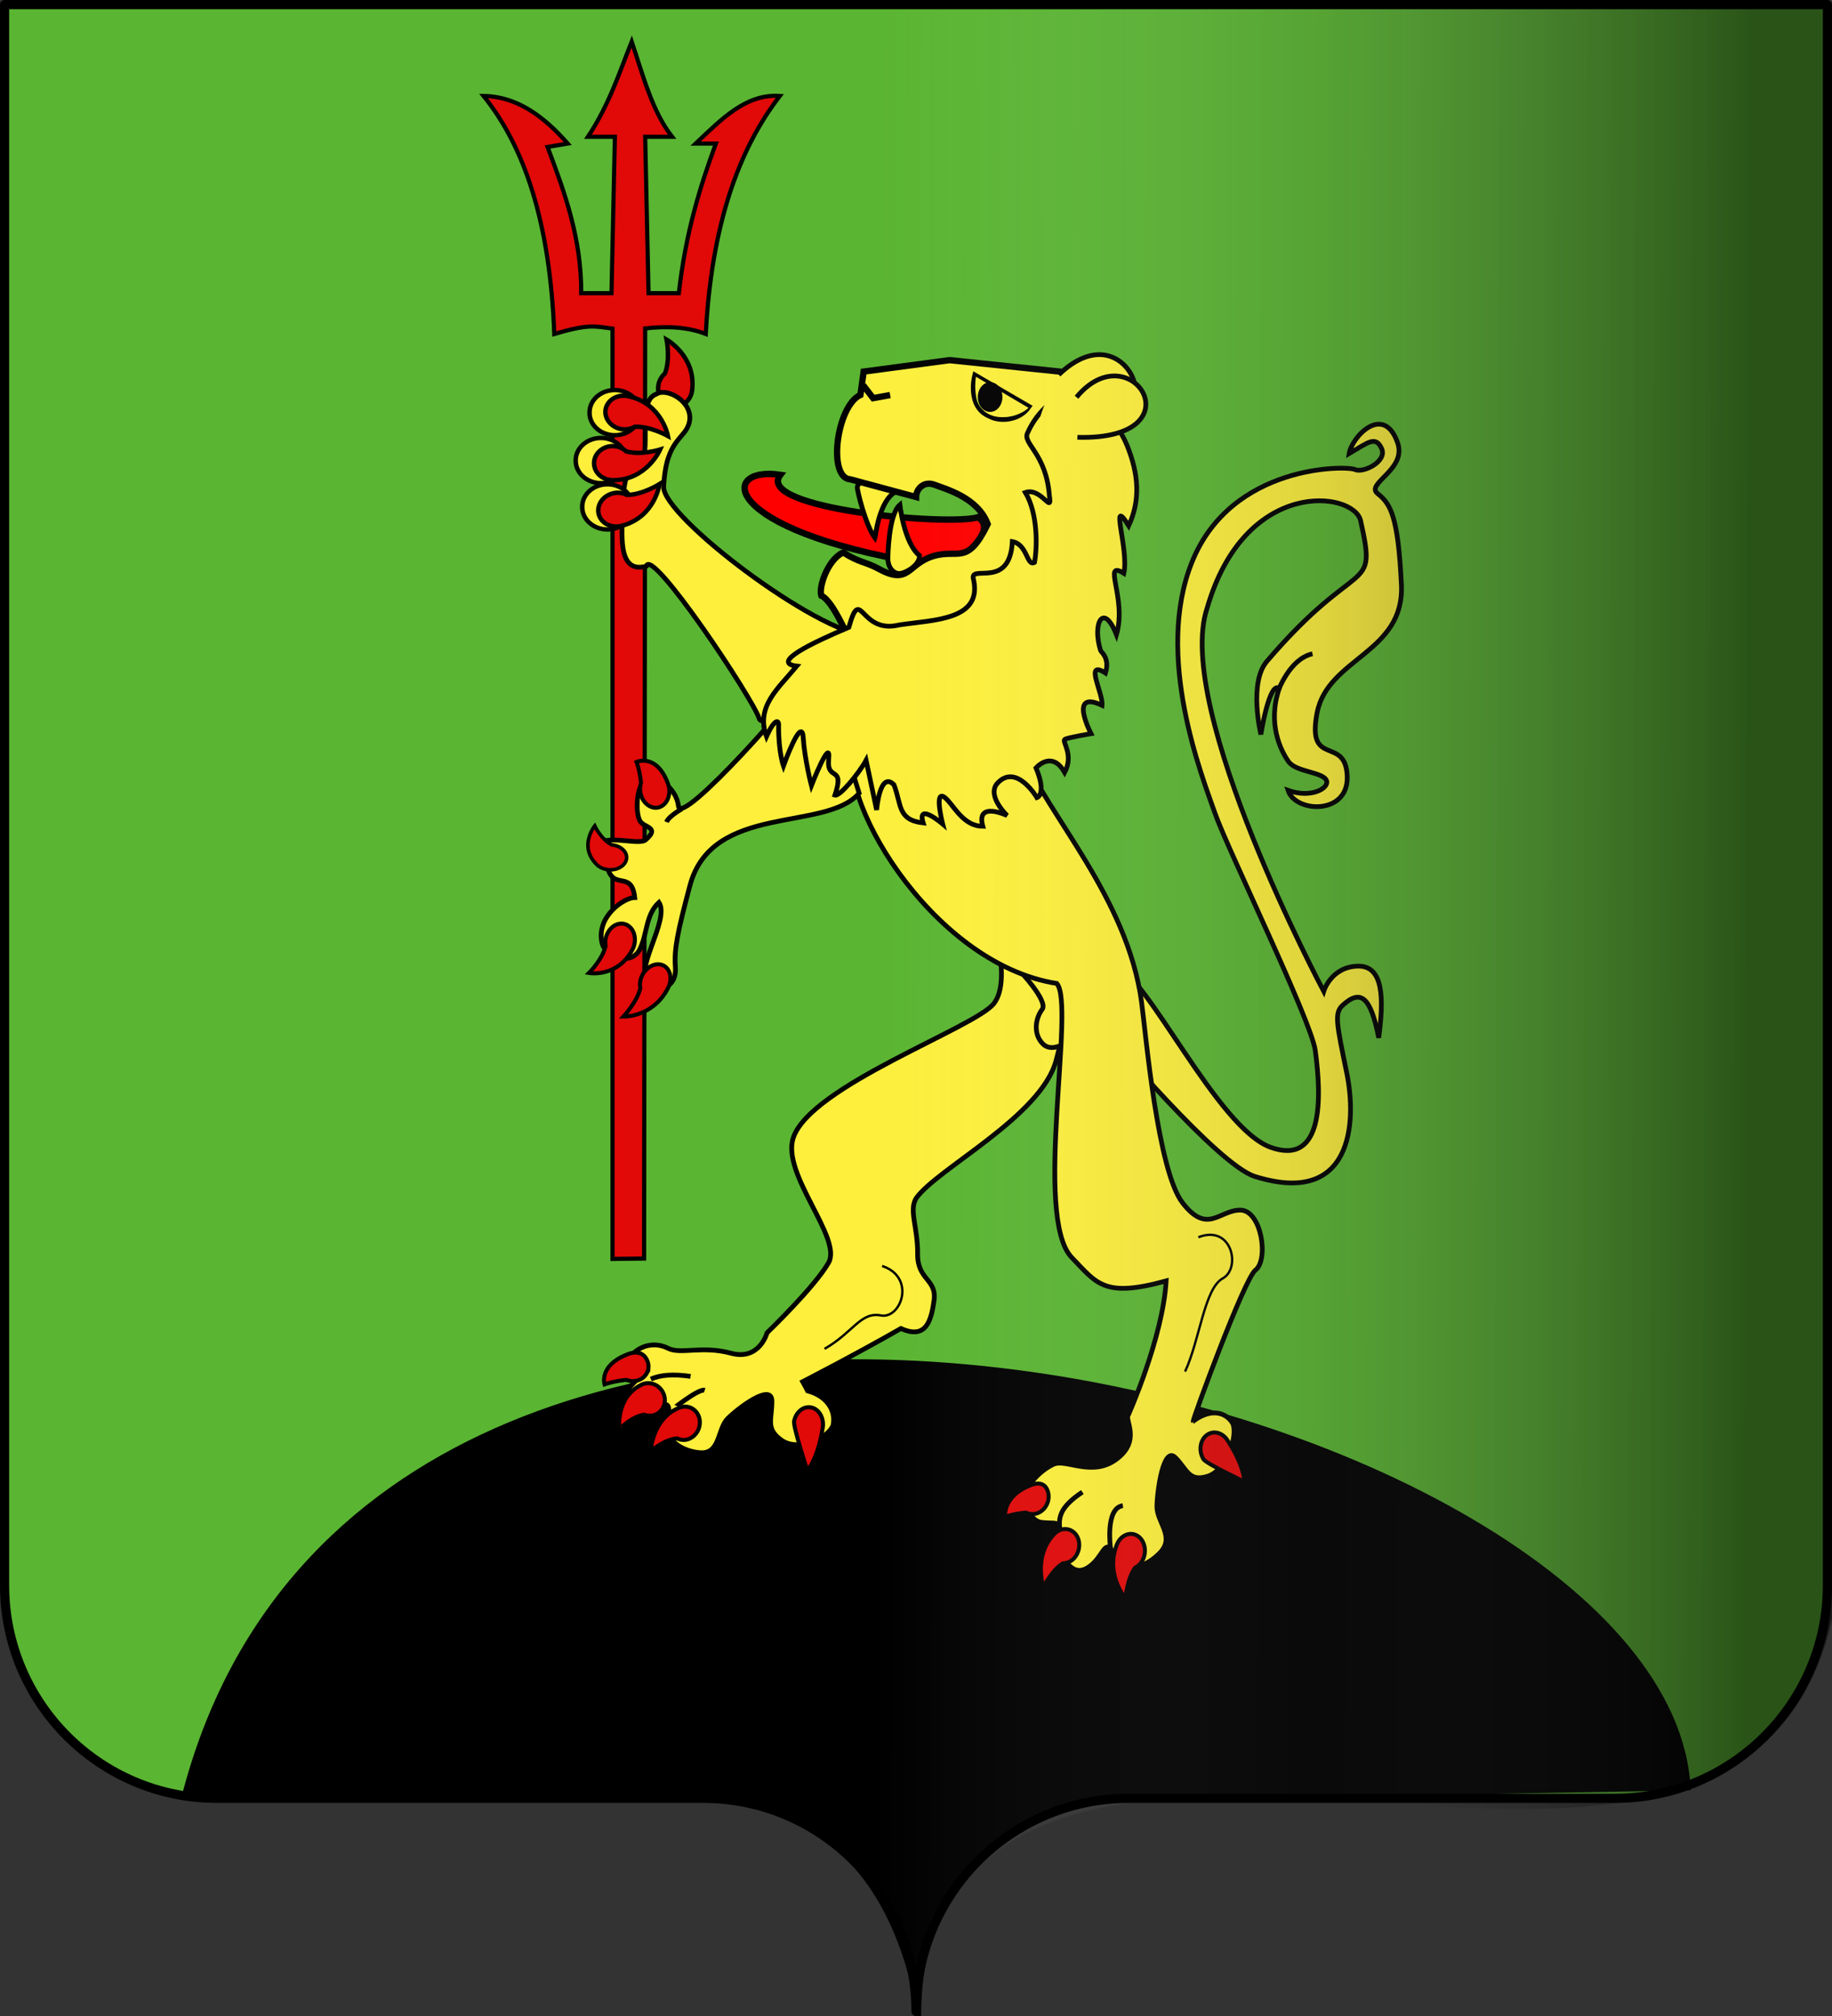<?xml version="1.0" encoding="UTF-8" standalone="no"?>
<svg
   xmlns:dc="http://purl.org/dc/elements/1.1/"
   xmlns:cc="http://web.resource.org/cc/"
   xmlns:rdf="http://www.w3.org/1999/02/22-rdf-syntax-ns#"
   xmlns:svg="http://www.w3.org/2000/svg"
   xmlns="http://www.w3.org/2000/svg"
   xmlns:xlink="http://www.w3.org/1999/xlink"
   xmlns:sodipodi="http://sodipodi.sourceforge.net/DTD/sodipodi-0.dtd"
   xmlns:inkscape="http://www.inkscape.org/namespaces/inkscape"
   height="660"
   width="600"
   version="1.0"
   id="svg2"
   sodipodi:version="0.32"
   inkscape:version="0.45.1"
   sodipodi:docname="CoA_fr_Île-d'Aix.svg"
   sodipodi:docbase="H:\001_Inkscape"
   inkscape:output_extension="org.inkscape.output.svg.inkscape">
  <rect width="100%" height="100%" fill="#333333" stroke="none"/>
  <sodipodi:namedview
     inkscape:window-height="746"
     inkscape:window-width="1024"
     inkscape:pageshadow="2"
     inkscape:pageopacity="0.0"
     guidetolerance="10.0"
     gridtolerance="10.0"
     objecttolerance="10.0"
     borderopacity="1.0"
     bordercolor="#666666"
     pagecolor="#ffffff"
     id="base"
     showgrid="false"
     height="660px"
     inkscape:zoom="0.41666667"
     inkscape:cx="206.83156"
     inkscape:cy="314.69728"
     inkscape:window-x="33"
     inkscape:window-y="-15"
     inkscape:current-layer="layer3" />
  <desc
     id="desc4">Flag of Canton of Valais (Wallis)</desc>
  <defs
     id="defs6">
    <linearGradient
       id="linearGradient2893">
      <stop
         style="stop-color:white;stop-opacity:0.314;"
         offset="0"
         id="stop2895" />
      <stop
         id="stop2897"
         offset="0.19"
         style="stop-color:white;stop-opacity:0.251;" />
      <stop
         style="stop-color:#6b6b6b;stop-opacity:0.125;"
         offset="0.6"
         id="stop2901" />
      <stop
         style="stop-color:black;stop-opacity:0.125;"
         offset="1"
         id="stop2899" />
    </linearGradient>
    <radialGradient
       inkscape:collect="always"
       xlink:href="#linearGradient2893"
       id="radialGradient2883"
       cx="203.198"
       cy="218.01"
       fx="203.198"
       fy="218.01"
       r="300"
       gradientTransform="matrix(1.36,0,0,1.355,-79.528,-87.645)"
       gradientUnits="userSpaceOnUse" />
    <linearGradient
       id="linearGradient2955">
      <stop
         style="stop-color:white;stop-opacity:0;"
         offset="0"
         id="stop2965" />
      <stop
         style="stop-color:black;stop-opacity:0.646;"
         offset="1"
         id="stop2959" />
    </linearGradient>
    <radialGradient
       inkscape:collect="always"
       xlink:href="#linearGradient2955"
       id="radialGradient2961"
       cx="225.524"
       cy="218.901"
       fx="225.524"
       fy="218.901"
       r="300"
       gradientTransform="matrix(-4.167939e-4,2.183,-1.884,-3.599562e-4,615.597,-289.121)"
       gradientUnits="userSpaceOnUse" />
    <polygon
       id="star"
       transform="scale(53,53)"
       points="0,-1 0.588,0.809 -0.951,-0.309 0.951,-0.309 -0.588,0.809 0,-1 " />
    <clipPath
       id="clip">
      <path
         d="M 0,-200 L 0,600 L 300,600 L 300,-200 L 0,-200 z "
         id="path10" />
    </clipPath>
    <radialGradient
       inkscape:collect="always"
       xlink:href="#linearGradient2955"
       id="radialGradient1911"
       gradientUnits="userSpaceOnUse"
       gradientTransform="matrix(-4.167939e-4,2.183,-1.884,-3.599562e-4,1395.597,-309.121)"
       cx="225.524"
       cy="218.901"
       fx="225.524"
       fy="218.901"
       r="300" />
    <radialGradient
       inkscape:collect="always"
       xlink:href="#linearGradient2955"
       id="radialGradient2928"
       cx="-483.508"
       cy="153.928"
       fx="-483.508"
       fy="153.928"
       r="300"
       gradientTransform="matrix(0,2.342,-2.291,0,562.913,1323.77)"
       gradientUnits="userSpaceOnUse" />
    <radialGradient
       inkscape:collect="always"
       xlink:href="#linearGradient2893"
       id="radialGradient11919"
       gradientUnits="userSpaceOnUse"
       gradientTransform="matrix(1.551,0,0,1.35,-227.894,-51.264)"
       cx="285.186"
       cy="200.448"
       fx="285.186"
       fy="200.448"
       r="300" />
    <linearGradient
       id="linearGradient2127">
      <stop
         id="stop2129"
         offset="0"
         style="stop-color:#0032c8;stop-opacity:1;" />
      <stop
         id="stop2131"
         offset="1"
         style="stop-color:#0032a4;stop-opacity:1;" />
    </linearGradient>
    <radialGradient
       gradientUnits="userSpaceOnUse"
       gradientTransform="matrix(1,0,0,1.435,279.806,-401.736)"
       r="76.368"
       fy="176.808"
       fx="159.806"
       cy="176.808"
       cx="159.806"
       id="radialGradient4042"
       xlink:href="#linearGradient4044"
       inkscape:collect="always" />
    <linearGradient
       id="linearGradient4044">
      <stop
         style="stop-color:#ffffff;stop-opacity:1;"
         offset="0"
         id="stop4046" />
      <stop
         id="stop4050"
         offset="0.5"
         style="stop-color:#ffffff;stop-opacity:0.507;" />
      <stop
         style="stop-color:#ffffff;stop-opacity:0.247;"
         offset="0.75"
         id="stop4052" />
      <stop
         style="stop-color:#ffffff;stop-opacity:0;"
         offset="1"
         id="stop4048" />
    </linearGradient>
    <linearGradient
       inkscape:collect="always"
       xlink:href="#linearGradient2263"
       id="linearGradient3210"
       x1="-0.83"
       y1="372.491"
       x2="573.96"
       y2="374.3"
       gradientUnits="userSpaceOnUse"
       gradientTransform="matrix(1,0,0,0.921,77.973,55.904)" />
    <linearGradient
       id="linearGradient2263">
      <stop
         id="stop2265"
         offset="0"
         style="stop-color:white;stop-opacity:0;" />
      <stop
         style="stop-color:#ffffff;stop-opacity:0;"
         offset="0.5"
         id="stop2269" />
      <stop
         id="stop2271"
         offset="0.75"
         style="stop-color:#3f3f3f;stop-opacity:0.151;" />
      <stop
         id="stop2267"
         offset="1"
         style="stop-color:#000000;stop-opacity:0.539;" />
    </linearGradient>
  </defs>
  <g
     inkscape:groupmode="layer"
     id="layer1"
     inkscape:label="Fond écu"
     sodipodi:insensitive="true">
    <path
       id="path2014"
       style="fill:#5ab532;fill-opacity:1;fill-rule:nonzero;stroke:none;stroke-width:5;stroke-linecap:round;stroke-linejoin:round;stroke-miterlimit:4;stroke-dashoffset:0;stroke-opacity:1"
       d="M 300,658.499 C 300,619.995 331.203,588.746 369.65,588.746 C 408.097,588.746 490.403,588.746 528.85,588.746 C 567.297,588.746 598.5,557.496 598.5,518.992 L 598.5,1.5 L 1.5,1.5 L 1.5,518.992 C 1.5,557.496 32.703,588.746 71.15,588.746 C 109.597,588.746 191.903,588.746 230.35,588.746 C 268.797,588.746 300,619.995 300,658.499 z "
       sodipodi:nodetypes="cssccccssc" />
  </g>
  <g
     inkscape:groupmode="layer"
     id="layer2"
     inkscape:label="Meubles"
     sodipodi:insensitive="true">
    <path
       sodipodi:nodetypes="ccccc"
       id="path6371"
       d="M 301.411,184.382 C 235.766,173.311 235.424,152.486 255.572,155.443 C 246.943,166.628 310.476,172.261 320.277,169.348 C 327.368,173.718 313.692,183.517 313.692,183.517 L 301.411,184.382 z "
       style="fill:#ff0000;fill-opacity:1;fill-rule:evenodd;stroke:#000000;stroke-width:2.101;stroke-linecap:butt;stroke-linejoin:miter;stroke-miterlimit:4;stroke-opacity:1" />
    <path
       sodipodi:nodetypes="ccccc"
       id="path6373"
       d="M 291.153,154.344 C 289.124,153.415 281.484,156.671 280.774,159.39 C 280.577,160.146 283.511,172.091 286.591,176.162 C 286.601,176.136 287.862,163.566 293.515,160.95 C 294.225,158.23 293.182,155.273 291.153,154.344 z "
       style="fill:#fdef3c;fill-opacity:1;fill-rule:nonzero;stroke:#000000;stroke-width:1.58;stroke-miterlimit:4;stroke-dashoffset:0;stroke-opacity:1" />
    <path
       style="fill:#000000;fill-opacity:1;fill-rule:evenodd;stroke:#000000;stroke-width:1px;stroke-linecap:butt;stroke-linejoin:miter;stroke-opacity:1"
       d="M 60,588.146 C 121.947,347.221 546.942,456.997 553.2,585.6 L 358.8,589.2 C 327.047,594.37 300.74,615.347 301.2,661.2 C 294.591,620.507 272.875,587.313 223.054,588.146 L 60,588.146 z "
       id="path17283"
       sodipodi:nodetypes="cccccc" />
    <path
       style="fill:#e20909;fill-opacity:1;fill-rule:evenodd;stroke:#000000;stroke-width:1.362;stroke-linecap:butt;stroke-linejoin:miter;stroke-miterlimit:4;stroke-dasharray:none;stroke-opacity:1"
       d="M 200.601,412.157 L 200.597,107.577 C 194.554,106.779 192.786,106.037 181.53,109.343 C 180.109,72.241 171.545,47.761 158.376,31.417 C 169.227,31.574 178.018,37.974 185.941,47.002 L 179.325,48.115 C 184.98,63.072 190.453,78.121 190.351,95.984 L 200.274,95.984 L 201.377,44.776 L 192.556,44.776 C 199.444,34.386 202.776,23.995 206.89,13.605 C 210.601,24.701 213.622,36.494 220.121,44.776 L 211.3,44.776 L 212.403,95.984 L 222.326,95.984 C 224.574,76.032 229.301,61.087 234.454,47.002 L 227.839,47.002 C 236.156,39.168 244.241,30.632 255.404,31.417 C 241.787,49.015 233.011,73.945 231.147,109.343 C 225.107,106.986 218.376,106.726 211.3,107.51 L 210.943,412.022 L 200.601,412.157 z "
       id="path2221"
       sodipodi:nodetypes="cccccccccccccccccccccc" />
    <path
       sodipodi:nodetypes="cccccc"
       id="path3091"
       d="M 218.318,111.177 C 218.318,111.177 219.624,117.675 217.762,122.295 C 216.55,123.337 215.7,124.87 215.573,126.673 C 215.336,130.045 217.641,132.946 220.716,133.154 C 223.791,133.362 226.48,130.8 226.717,127.428 C 227.848,116.52 218.318,111.177 218.318,111.177 z "
       style="fill:#e20909;fill-opacity:1;fill-rule:evenodd;stroke:#000000;stroke-width:1.446;stroke-miterlimit:4;stroke-dashoffset:0;stroke-opacity:1" />
    <path
       style="fill:#fdef3c;fill-opacity:1;fill-rule:evenodd;stroke:#000000;stroke-width:1.554;stroke-linecap:butt;stroke-linejoin:miter;stroke-miterlimit:4;stroke-opacity:1"
       d="M 362.874,338.662 C 362.874,338.662 398.734,381.312 410.975,385.149 C 442.904,395.158 444.423,367.527 441.087,351.309 C 437.752,335.091 436.943,331.658 439.741,329.1 C 445.76,323.596 448.926,326.54 451.556,339.761 C 453.205,327.079 453.247,315.994 444.571,316.295 C 435.895,316.595 433.533,324.539 433.533,324.539 C 433.533,324.539 384.257,232.065 395.345,199.08 C 407.821,156.046 443.464,160.851 445.616,170.469 C 451.151,195.211 445.169,181.071 414.903,216.515 C 408.88,223.569 412.948,240.43 412.948,240.43 C 412.948,240.43 415.73,222.802 418.965,225.391 C 415.02,236.853 419.458,245.736 421.986,249.307 C 424.515,252.878 433.581,252.657 434.494,255.692 C 435.198,258.032 429.447,261.48 421.84,258.743 C 424.257,266.159 441.64,266.894 441.228,254.217 C 440.785,240.606 427.899,251.608 431.343,233.456 C 434.786,215.305 460.047,213.843 458.974,191.405 C 457.901,168.967 455.418,164.936 451.217,161.619 C 447.016,158.302 460.816,153.8 457.735,144.967 C 453.228,132.046 442.82,142.824 441.866,148.482 C 448.136,144.827 450.471,142.576 452.471,146.788 C 454.471,150.999 446.521,154.987 443.765,153.71 C 441.01,152.433 403.401,151.874 390.417,183.935 C 377.997,214.601 393.618,253.965 397.917,266.231 C 402.146,278.3 429.426,334.048 430.77,343.948 C 432.864,359.37 433.525,381.951 416.041,375.566 C 398.556,369.18 375.537,318.885 365.1,316.175 C 354.663,313.466 362.874,338.662 362.874,338.662 z "
       id="path9069"
       sodipodi:nodetypes="cscscsccsscccsczcccsczczzsccc" />
    <path
       style="fill:#fdef3c;fill-opacity:1;fill-rule:evenodd;stroke:#000000;stroke-width:1.554;stroke-linecap:butt;stroke-linejoin:miter;stroke-miterlimit:4;stroke-opacity:1"
       d="M 324.497,300.213 C 324.497,300.213 331.633,320.682 325.487,328.558 C 319.341,336.434 265.391,355.525 259.804,372.512 C 255.88,384.444 275.986,405.336 271.354,413.403 C 266.723,421.47 251.235,436.309 251.235,436.309 C 251.235,436.309 248.772,445.558 239.413,443.022 C 229.951,440.459 222.912,443.492 218.781,441.406 C 214.651,439.319 210.392,440.437 207.766,442.758 C 201.658,459.374 205.409,444.478 207.369,447.466 C 209.329,450.454 212.751,448.026 212.161,448.734 C 211.57,449.443 205.08,453.602 204.587,457.794 C 204.141,461.583 205.817,458.176 210.538,459.554 C 215.259,460.933 219.011,458.073 219.028,461.404 C 215.4,472.101 224.608,475.205 229.082,475.574 C 235.955,476.244 234.864,467.887 238.331,464.408 C 241.798,460.929 252.69,452.712 252.801,458.599 C 252.912,464.487 250.509,467.717 256.029,471.545 C 261.548,475.374 271.38,470.726 272.829,466.602 C 273.783,462.219 271.269,457.181 264.51,455.35 C 264.131,454.522 263.44,453.365 262.876,452.341 C 263.242,452.152 280.673,443.179 295.058,434.927 C 303.133,438.541 304.947,432.762 305.907,425.729 C 306.868,418.689 300.446,419.153 300.535,410.513 C 300.623,401.874 297.634,396.256 300.037,392.304 C 306.773,382.656 341.003,365.564 345.893,347.148 C 350.782,328.733 352.659,317.601 352.659,317.601 L 324.497,300.213 z "
       id="path21683"
       sodipodi:nodetypes="ccccccccccccccccccccccccccc" />
    <path
       style="fill:#fdef3c;fill-opacity:1;fill-rule:evenodd;stroke:#000000;stroke-width:1.554;stroke-linecap:butt;stroke-linejoin:miter;stroke-miterlimit:4;stroke-opacity:1"
       d="M 351.068,340.025 C 351.068,340.025 345.088,345.163 341.629,341.819 C 338.17,338.474 339.219,333.174 341.318,330.46 C 343.418,327.746 333.837,317.647 333.837,317.647 L 347.616,319.841 L 351.068,340.025 z "
       id="path7547"
       sodipodi:nodetypes="cccccc" />
    <path
       style="fill:#fdef3c;fill-opacity:1;fill-rule:evenodd;stroke:#000000;stroke-width:1.554;stroke-linecap:butt;stroke-linejoin:miter;stroke-miterlimit:4;stroke-opacity:1"
       d="M 322.085,242.535 C 308.253,240.426 280.355,242.753 280.355,242.753 C 271.843,258.294 304.406,315.477 346.108,321.967 C 352.33,328.807 338.278,398.532 351.007,411.683 C 359.241,420.191 361.498,424.972 381.927,419.345 C 380.836,438.015 369.548,463.224 369.528,463.266 C 368.207,464.787 373.829,471.572 365.733,477.664 C 357.637,483.756 349.111,477.403 344.948,479.405 C 340.784,481.407 336.245,485.945 335.969,489.696 C 335.706,493.278 337.771,497.976 341.045,498.384 C 344.319,498.792 346.168,498.275 346.228,499.245 C 346.287,500.216 345.84,506.911 348.229,510.168 C 350.39,513.112 352.743,515.784 356.848,512.812 C 360.952,509.839 361.639,504.769 363.816,507.018 C 368.306,517.291 376.599,511.822 379.879,508.368 C 384.985,503.133 378.81,498.344 378.904,493.11 C 378.999,487.875 381.041,473.269 384.944,477.178 C 388.847,481.086 389.326,485.262 395.565,483.294 C 401.805,481.325 405.457,470.052 403.76,466.05 C 401.559,462.282 396.575,460.921 390.793,465.272 C 390.442,465.162 407.46,418.696 411.171,415.815 C 415.643,412.342 413.114,396.165 406.215,396.16 C 399.316,396.156 395.443,404.318 387.288,393.774 C 379.132,383.231 375.266,338.439 373.87,328.063 C 369.284,293.979 342.922,266.609 335.118,247.06 C 332.469,244.779 327.716,243.366 322.085,242.535 z "
       id="path18647"
       sodipodi:nodetypes="cccccccccccccccccccccccscc" />
    <path
       sodipodi:nodetypes="ccscczccc"
       id="path3655"
       d="M 284.09,208.133 C 267.086,207.101 217.018,169 217.352,159.375 C 218.078,143.346 224.598,143.889 225.786,138.097 C 227.138,131.51 218.332,126.695 214.876,129.058 C 208.329,131.358 213.817,148.036 209.324,153.193 C 205.436,148.449 203.76,161.494 203.87,167.391 C 203.98,173.289 201.684,188.152 211.675,185.36 C 213.352,178.764 246.724,228.93 248.632,235.221 C 250.54,241.511 284.09,208.133 284.09,208.133 z "
       style="fill:#fdef3c;fill-opacity:1;fill-rule:evenodd;stroke:#000000;stroke-width:1.554;stroke-linecap:butt;stroke-linejoin:miter;stroke-miterlimit:4;stroke-opacity:1" />
    <path
       sodipodi:nodetypes="csscccccsscszccc"
       id="path17885"
       d="M 281.374,259.682 C 270.38,272.46 233.191,262.76 225.95,289.954 C 221.903,305.155 220.753,310.694 221.197,316.618 C 221.701,323.354 215.976,324.901 212.854,322.006 C 206.665,318.674 219.608,301.252 215.813,295.423 C 211.365,299.493 212.061,305.934 209.435,310.979 C 206.808,316.025 198.287,313.845 197.112,308.48 C 195.36,299.933 204.399,293.887 207.883,293.825 C 206.852,284.66 200.816,291.806 198.921,283.761 C 198.186,280.641 192.434,279.472 195.674,276.411 C 199.008,273.261 208.62,276.623 211.27,275.091 C 216.393,270.84 211.053,271.031 209.667,268.867 C 208.068,266.371 208.35,257.931 211.057,255.525 C 213.903,252.996 221.385,257.166 222.211,263.965 C 223.036,270.764 262.414,226.489 265.098,220.57 C 267.782,214.652 281.374,259.682 281.374,259.682 z "
       style="fill:#fdef3c;fill-opacity:1;fill-rule:evenodd;stroke:#000000;stroke-width:1.554;stroke-linecap:butt;stroke-linejoin:miter;stroke-miterlimit:4;stroke-opacity:1" />
    <path
       style="fill:#e20909;fill-opacity:1;fill-rule:evenodd;stroke:#000000;stroke-width:1.308;stroke-miterlimit:4;stroke-dashoffset:0;stroke-opacity:1"
       d="M 204.174,332.806 C 204.174,332.806 208.534,328.195 209.71,323.551 C 209.428,322.117 209.657,320.462 210.53,318.944 C 212.161,316.103 215.295,314.887 217.526,316.223 C 219.758,317.558 220.249,320.944 218.618,323.784 C 213.592,333.15 204.174,332.806 204.174,332.806 z "
       id="path1336"
       sodipodi:nodetypes="cccccc" />
    <path
       style="fill:#e20909;fill-opacity:1;fill-rule:evenodd;stroke:#000000;stroke-width:1.308;stroke-miterlimit:4;stroke-dashoffset:0;stroke-opacity:1"
       d="M 192.882,318.54 C 192.882,318.54 197.156,314.371 198.347,309.741 C 198.091,308.223 198.333,306.548 199.194,305.099 C 200.806,302.39 203.854,301.558 205.999,303.236 C 208.145,304.914 208.581,308.472 206.969,311.181 C 201.996,320.163 192.882,318.54 192.882,318.54 z "
       id="path2099"
       sodipodi:nodetypes="cccccc" />
    <path
       style="fill:#e20909;fill-opacity:1;fill-rule:evenodd;stroke:#000000;stroke-width:1.168;stroke-miterlimit:4;stroke-dashoffset:0;stroke-opacity:1"
       d="M 194.78,270.373 C 194.78,270.373 196.709,274.635 200.379,276.608 C 201.859,276.752 203.268,277.318 204.206,278.315 C 205.96,280.18 205.404,282.736 202.968,284.023 C 200.532,285.31 197.133,284.844 195.378,282.979 C 189.404,277.085 194.78,270.373 194.78,270.373 z "
       id="path2101"
       sodipodi:nodetypes="cccccc" />
    <path
       style="fill:#e20909;fill-opacity:1;fill-rule:evenodd;stroke:#000000;stroke-width:1.308;stroke-miterlimit:4;stroke-dashoffset:0;stroke-opacity:1"
       d="M 208.459,249.44 C 208.459,249.44 209.372,251.458 209.942,256.237 C 209.489,257.695 209.508,259.392 210.17,260.969 C 211.408,263.918 214.313,265.251 216.655,263.95 C 218.997,262.649 219.896,259.203 218.658,256.254 C 214.919,246.54 208.459,249.44 208.459,249.44 z "
       id="path2103"
       sodipodi:nodetypes="cccccc" />
    <path
       sodipodi:nodetypes="cc"
       id="path3685"
       d="M 223.376,264.779 C 223.376,264.779 219.096,267.13 218.29,269.116"
       style="fill:#e20909;fill-opacity:1;fill-rule:evenodd;stroke:#000000;stroke-width:1.554;stroke-linecap:butt;stroke-linejoin:miter;stroke-miterlimit:4;stroke-opacity:1" />
    <path
       style="fill:#fdef3c;fill-opacity:1;fill-rule:evenodd;stroke:#000000;stroke-width:1.554;stroke-linecap:butt;stroke-linejoin:miter;stroke-miterlimit:4;stroke-opacity:1"
       d="M 213.157,451.474 C 216.28,450.137 220.292,449.763 226.166,450.6"
       id="path5977"
       sodipodi:nodetypes="cc" />
    <path
       style="fill:#fdef3c;fill-opacity:1;fill-rule:evenodd;stroke:#000000;stroke-width:1.554;stroke-linecap:butt;stroke-linejoin:miter;stroke-miterlimit:4;stroke-opacity:1"
       d="M 219.911,461.642 C 219.911,461.643 228.791,454.508 230.797,455.136"
       id="path5979"
       sodipodi:nodetypes="cc" />
    <path
       style="fill:#e20909;fill-opacity:1;fill-rule:evenodd;stroke:#000000;stroke-width:1.308;stroke-miterlimit:4;stroke-dashoffset:0;stroke-opacity:1"
       d="M 202.826,467.897 C 202.826,467.898 206.712,463.79 210.936,463.14 C 212.303,463.639 213.826,463.612 215.161,462.87 C 217.656,461.484 218.488,458.249 217.024,455.649 C 215.56,453.049 212.35,452.062 209.854,453.449 C 201.592,457.639 202.826,467.897 202.826,467.897 z "
       id="path6767"
       sodipodi:nodetypes="cccccc" />
    <path
       style="fill:#e20909;fill-opacity:1;fill-rule:evenodd;stroke:#000000;stroke-width:1.308;stroke-miterlimit:4;stroke-dashoffset:0;stroke-opacity:1"
       d="M 197.996,453.218 C 197.996,453.218 200.66,452.192 205.108,451.749 C 206.528,452.28 208.126,452.318 209.547,451.667 C 212.203,450.45 213.169,447.404 211.708,444.867 C 210.246,442.33 207.565,442.404 204.909,443.622 C 196.124,447.269 197.996,453.218 197.996,453.218 z "
       id="path6769"
       sodipodi:nodetypes="cccccc" />
    <path
       style="fill:#e20909;fill-opacity:1;fill-rule:evenodd;stroke:#000000;stroke-width:1.308;stroke-miterlimit:4;stroke-dashoffset:0;stroke-opacity:1"
       d="M 213.111,475.078 C 213.111,475.078 217.55,471.214 221.752,470.896 C 222.996,471.515 224.478,471.612 225.893,470.966 C 228.539,469.758 229.875,466.534 228.88,463.769 C 227.886,461.005 224.934,459.738 222.288,460.946 C 213.591,464.538 213.111,475.078 213.111,475.078 z "
       id="path6771"
       sodipodi:nodetypes="cccccc" />
    <path
       style="fill:#e20909;fill-opacity:1;fill-rule:evenodd;stroke:#000000;stroke-width:1.308;stroke-miterlimit:4;stroke-dashoffset:0;stroke-opacity:1"
       d="M 264.396,481.406 C 264.396,481.406 259.732,467.021 260.059,465.338 C 260.669,462.191 263.261,460.163 265.843,460.805 C 268.425,461.446 270.027,464.516 269.417,467.663 C 267.742,477.942 264.396,481.406 264.396,481.406 z "
       id="path6773"
       sodipodi:nodetypes="ccccc" />
    <path
       style="fill:#fdef3c;fill-opacity:1;fill-rule:evenodd;stroke:#000000;stroke-width:1.554;stroke-linecap:butt;stroke-linejoin:miter;stroke-miterlimit:4;stroke-opacity:1"
       d="M 347.121,500.746 C 346.609,496.812 347.07,493.416 354.492,488.48"
       id="path6777"
       sodipodi:nodetypes="cc" />
    <path
       style="fill:#fdef3c;fill-opacity:1;fill-rule:evenodd;stroke:#000000;stroke-width:1.554;stroke-linecap:butt;stroke-linejoin:miter;stroke-miterlimit:4;stroke-opacity:1"
       d="M 363.689,506.799 C 363.689,506.799 361.905,493.688 367.76,492.926"
       id="path6779"
       sodipodi:nodetypes="cc" />
    <path
       style="fill:#e20909;fill-opacity:1;fill-rule:evenodd;stroke:#000000;stroke-width:1.308;stroke-miterlimit:4;stroke-dashoffset:0;stroke-opacity:1"
       d="M 341.759,519.599 C 341.759,519.599 344.414,514.028 348.135,511.802 C 349.495,511.794 350.882,511.2 351.94,509.959 C 353.919,507.637 353.973,504.079 352.065,502.013 C 350.157,499.947 347.005,500.15 345.026,502.472 C 338.386,509.756 341.759,519.599 341.759,519.599 z "
       id="path6781"
       sodipodi:nodetypes="cccccc" />
    <path
       style="fill:#e20909;fill-opacity:1;fill-rule:evenodd;stroke:#000000;stroke-width:1.308;stroke-miterlimit:4;stroke-dashoffset:0;stroke-opacity:1"
       d="M 329.2,496.578 C 329.2,496.578 331.819,495.552 336.019,495.198 C 337.267,495.806 338.749,495.89 340.16,495.231 C 342.798,494 344.112,490.765 343.098,488.009 C 342.085,485.253 339.58,485.259 336.942,486.49 C 328.27,490.157 329.2,496.578 329.2,496.578 z "
       id="path6783"
       sodipodi:nodetypes="cccccc" />
    <path
       style="fill:#e20909;fill-opacity:1;fill-rule:evenodd;stroke:#000000;stroke-width:1.308;stroke-miterlimit:4;stroke-dashoffset:0;stroke-opacity:1"
       d="M 368.597,523.236 C 368.597,523.236 369.101,516.936 371.75,513.241 C 372.998,512.631 374.067,511.47 374.609,509.86 C 375.622,506.848 374.434,503.551 371.96,502.496 C 369.487,501.441 366.658,503.024 365.646,506.036 C 362.071,515.677 368.597,523.236 368.597,523.236 z "
       id="path6785"
       sodipodi:nodetypes="cccccc" />
    <path
       style="fill:#e20909;fill-opacity:1;fill-rule:evenodd;stroke:#000000;stroke-width:1.308;stroke-miterlimit:4;stroke-dashoffset:0;stroke-opacity:1"
       d="M 407.56,485.076 C 407.56,485.076 395.039,479.162 394.166,477.748 C 392.535,475.105 392.977,471.581 395.149,469.879 C 397.321,468.177 400.406,468.936 402.037,471.58 C 407.581,479.951 407.56,485.076 407.56,485.076 z "
       id="path6787"
       sodipodi:nodetypes="ccccc" />
    <path
       sodipodi:nodetypes="czc"
       id="path1341"
       d="M 392.474,405.058 C 403.509,400.705 406.528,415.207 400.474,418.512 C 394.421,421.818 392.969,438.628 388.122,449.027"
       style="fill:none;fill-opacity:0.75;fill-rule:evenodd;stroke:#000000;stroke-width:0.777px;stroke-linecap:butt;stroke-linejoin:miter;stroke-opacity:1" />
    <path
       sodipodi:nodetypes="czc"
       id="path1343"
       d="M 288.902,414.452 C 300.122,418.157 295.1,431.933 288.472,430.647 C 281.844,429.361 279.355,436.306 270.051,441.581"
       style="fill:none;fill-opacity:0.75;fill-rule:evenodd;stroke:#000000;stroke-width:0.777px;stroke-linecap:butt;stroke-linejoin:miter;stroke-opacity:1" />
    <path
       sodipodi:nodetypes="cc"
       id="path1437"
       d="M 418.605,225.917 C 418.724,226.282 422.25,215.708 429.854,214.043"
       style="fill:none;fill-opacity:0.75;fill-rule:evenodd;stroke:#000000;stroke-width:1.554;stroke-linecap:butt;stroke-linejoin:miter;stroke-miterlimit:4;stroke-opacity:1" />
    <path
       sodipodi:nodetypes="ccccczcccccccccc"
       id="path6368"
       d="M 311.017,117.906 L 282.861,121.646 L 281.795,129.298 C 273.995,132.883 270.921,156.609 278.569,156.948 L 300.025,162.717 C 300.025,160.172 302.515,157.33 306.111,158.719 C 309.663,160.092 320.253,162.87 323.487,171.576 C 316.74,185.424 313.928,179.507 305.546,182.095 C 297.164,184.684 297.851,191.707 287.864,186.262 C 283.457,183.859 281.574,184.289 276.245,180.92 C 276.112,180.974 275.979,180.95 275.845,181.019 C 270.955,183.538 268.051,192.363 268.991,195.027 C 273.373,196.826 279.696,213.36 279.997,213.331 C 279.997,213.331 301.782,207.383 311.622,210.998 C 353.168,231.29 362.266,134.485 354.27,122.396 L 311.017,117.906 z "
       style="fill:#fdef3c;fill-opacity:1;fill-rule:evenodd;stroke:#000000;stroke-width:2.064px;stroke-linecap:butt;stroke-linejoin:miter;stroke-opacity:1" />
    <path
       sodipodi:nodetypes="ccccc"
       id="path6375"
       d="M 295.046,187.717 C 292.891,188.1 290.982,186.103 290.803,183.267 C 290.754,182.48 290.945,168.438 294.719,165.261 C 294.723,165.289 296.124,177.874 301.144,181.882 C 301.322,184.718 297.201,187.334 295.046,187.717 z "
       style="fill:#fdef3c;fill-opacity:1;fill-rule:nonzero;stroke:#000000;stroke-width:1.58;stroke-miterlimit:4;stroke-dashoffset:0;stroke-opacity:1" />
    <path
       style="fill:none;fill-opacity:0.75;fill-rule:evenodd;stroke:#000000;stroke-width:2.064px;stroke-linecap:butt;stroke-linejoin:miter;stroke-opacity:1"
       d="M 282.702,126.129 L 285.954,130.35 L 291.536,129.326"
       id="path6379" />
    <path
       sodipodi:nodetypes="ccccccccccccccccccccccscccccczcccsccccc"
       id="path10909"
       d="M 353.876,126.767 C 342.208,130.441 338.021,138.422 336.48,141.845 C 334.939,145.269 342.654,148.542 343.695,162.322 C 344.711,168.662 341.027,159.439 335.822,161.23 C 339.988,168.206 339.697,179.244 338.815,184.108 C 336.238,185.612 336.576,178.212 331.555,177.306 C 330.754,192.663 318.324,185.043 318.718,189.163 C 322.194,203.11 305.912,202.858 294.519,204.588 C 281.456,207.823 282.067,191.145 278.001,205.372 C 265.705,210.552 252.295,217.038 260.952,218.063 C 254.779,225.513 247.461,231.285 251.026,241.12 C 253.598,235.384 255.188,235.388 255.003,237.665 C 254.955,246.252 256.577,250.767 256.577,250.767 C 256.577,250.767 262.571,234.096 263.051,241.393 C 263.531,248.69 265.747,257.159 265.747,257.159 C 265.747,257.159 272.157,240.878 271.405,248.472 C 270.654,256.066 276.828,250.257 273.45,260.318 C 275.071,260.791 281.385,253.077 283.655,248.899 C 284.752,254.012 287.106,265.157 287.106,265.157 C 287.106,265.157 288.125,252.24 292.776,256.899 C 295.324,263.552 293.92,268.436 302.358,269.414 C 300.175,262.474 308.736,269.765 308.736,269.765 C 308.736,269.765 305.162,255.944 310.675,262.321 C 313.104,265.132 316.223,270.509 321.887,270.519 C 319.516,262.079 329.85,267 329.85,267 C 329.85,267 323.255,260.741 326.468,256.624 C 332.77,249.463 339.606,261.14 339.606,261.14 C 339.606,261.14 342.923,260.161 339.305,251.384 C 340.656,249.939 345.05,246.415 348.692,252.892 C 351.81,246.993 347.675,242.759 348.733,242.058 C 349.626,241.465 357.327,240.195 357.327,240.195 C 357.327,240.195 349.714,225.634 360.934,230.913 C 361.394,227.113 354.904,215.719 362.05,220.339 C 363.555,215.38 360.613,213.501 360.447,212.966 C 357.656,204.006 361.404,196.971 365.655,207.804 C 369.138,195.658 360.729,183.136 368.077,187.689 C 369.812,179.808 363.099,161.576 369.658,172.127 C 373.529,163.748 372.968,155.297 369.103,145.765 C 365.237,136.232 357.162,131.501 353.876,126.767 z "
       style="fill:#fdef3c;fill-opacity:1;fill-rule:evenodd;stroke:#000000;stroke-width:1.554;stroke-linecap:butt;stroke-linejoin:miter;stroke-miterlimit:4;stroke-opacity:1" />
    <g
       id="g19466"
       transform="translate(7.2,1.8)">
      <path
         sodipodi:type="arc"
         style="fill:#fdef30;fill-opacity:1;fill-rule:evenodd;stroke:#000000;stroke-width:1.688;stroke-miterlimit:4;stroke-dashoffset:0;stroke-opacity:1"
         id="path3097"
         sodipodi:cx="851.04944"
         sodipodi:cy="393.88147"
         sodipodi:rx="9.5209427"
         sodipodi:ry="8.5995617"
         d="M 860.57 393.881 A 9.521 8.6 0 1 1  841.529,393.881 A 9.521 8.6 0 1 1  860.57 393.881 z"
         transform="matrix(0.868,0,0,0.851,-544.56,-201.904)" />
      <path
         sodipodi:type="arc"
         style="fill:#fdef3c;fill-opacity:1;fill-rule:evenodd;stroke:#000000;stroke-width:1.688;stroke-miterlimit:4;stroke-dashoffset:0;stroke-opacity:1"
         id="path3099"
         sodipodi:cx="851.04944"
         sodipodi:cy="393.88147"
         sodipodi:rx="9.5209427"
         sodipodi:ry="8.5995617"
         d="M 860.57 393.881 A 9.521 8.6 0 1 1  841.529,393.881 A 9.521 8.6 0 1 1  860.57 393.881 z"
         transform="matrix(0.868,0,0,0.851,-549.09,-186.213)" />
      <path
         sodipodi:type="arc"
         style="fill:#fdef3c;fill-opacity:1;fill-rule:evenodd;stroke:#000000;stroke-width:1.688;stroke-miterlimit:4;stroke-dashoffset:0;stroke-opacity:1"
         id="path3101"
         sodipodi:cx="851.04944"
         sodipodi:cy="393.88147"
         sodipodi:rx="9.5209427"
         sodipodi:ry="8.5995617"
         d="M 860.57 393.881 A 9.521 8.6 0 1 1  841.529,393.881 A 9.521 8.6 0 1 1  860.57 393.881 z"
         transform="matrix(0.868,0,0,0.851,-546.959,-171.045)" />
      <path
         style="fill:#e20909;fill-opacity:1;fill-rule:evenodd;stroke:#000000;stroke-width:1.446;stroke-miterlimit:4;stroke-dashoffset:0;stroke-opacity:1"
         d="M 211.564,140.94 C 211.564,140.94 205.758,137.66 200.698,137.924 C 199.293,138.722 197.536,139.025 195.762,138.57 C 192.444,137.719 190.428,134.653 191.255,131.725 C 192.082,128.798 195.442,127.11 198.76,127.96 C 209.615,130.374 211.564,140.94 211.564,140.94 z "
         id="path3103"
         sodipodi:nodetypes="cccccc" />
      <path
         style="fill:#e20909;fill-opacity:1;fill-rule:evenodd;stroke:#000000;stroke-width:1.446;stroke-miterlimit:4;stroke-dashoffset:0;stroke-opacity:1"
         d="M 208.802,156.676 C 208.802,156.676 203.171,160.238 198.104,160.223 C 196.66,159.495 194.89,159.279 193.141,159.82 C 189.871,160.833 188.014,163.995 188.989,166.878 C 189.965,169.761 193.407,171.282 196.677,170.269 C 207.395,167.325 208.802,156.676 208.802,156.676 z "
         id="path3105"
         sodipodi:nodetypes="cccccc" />
      <path
         style="fill:#e20909;fill-opacity:1;fill-rule:evenodd;stroke:#000000;stroke-width:1.446;stroke-miterlimit:4;stroke-dashoffset:0;stroke-opacity:1"
         d="M 209.004,145.381 C 209.004,145.381 202.664,147.344 197.87,145.967 C 196.708,144.869 195.094,144.182 193.285,144.241 C 189.902,144.35 187.248,146.936 187.355,150.012 C 187.462,153.087 190.29,155.496 193.673,155.387 C 204.655,155.394 209.004,145.381 209.004,145.381 z "
         id="path3107"
         sodipodi:nodetypes="cccccc" />
    </g>
    <g
       id="g2309"
       transform="translate(6.364,1.9262819e-6)">
      <path
         sodipodi:nodetypes="cccc"
         id="path2311"
         d="M 330.34,133.173 L 313.068,123.135 C 313.068,123.135 310.499,133.097 317.82,136.059 C 321.098,137.897 327.32,137.45 330.34,133.173 z "
         style="fill:#ffffff;fill-opacity:1;fill-rule:evenodd;stroke:#000000;stroke-width:2.064px;stroke-linecap:butt;stroke-linejoin:miter;stroke-opacity:1" />
      <path
         sodipodi:nodetypes="ccccc"
         id="path2313"
         d="M 341.414,120.791 C 341.414,120.791 358.598,118.881 357.34,123.952 C 357.067,126.805 345.88,145.203 341.436,144.803 C 336.992,144.404 333.463,145.749 333.72,139.825 C 333.978,133.902 341.414,120.791 341.414,120.791 z "
         style="fill:#fdef3c;fill-opacity:1;fill-rule:evenodd;stroke:none;stroke-width:1px;stroke-linecap:butt;stroke-linejoin:miter;stroke-opacity:1" />
      <path
         style="fill:#fdef3c;fill-opacity:1;fill-rule:evenodd;stroke:#000000;stroke-width:1.554;stroke-linecap:butt;stroke-linejoin:miter;stroke-miterlimit:4;stroke-opacity:1"
         d="M 348.801,130.333 C 378.227,146.301 364.495,99.499 340.379,122.682"
         id="path2315"
         sodipodi:nodetypes="cc" />
      <path
         style="fill:#fdef3c;fill-opacity:1;fill-rule:evenodd;stroke:#000000;stroke-width:1.554;stroke-linecap:butt;stroke-linejoin:miter;stroke-miterlimit:4;stroke-opacity:1"
         d="M 346.497,143.173 C 386.658,144.248 364.116,108.392 346.207,130.045"
         id="path2317"
         sodipodi:nodetypes="cc" />
      <path
         style="fill:#5ab532;fill-opacity:1;fill-rule:evenodd;stroke:none;stroke-width:0.576px;stroke-linecap:butt;stroke-linejoin:miter;stroke-opacity:1"
         d="M 314.02,125.366 L 329.832,133.525 C 325.062,139.371 309.706,136.661 314.02,125.366 z "
         id="path2319"
         sodipodi:nodetypes="ccc" />
    </g>
    <g
       id="g4206"
       transform="matrix(1.017,0,0,0.982,-5.327,2.205)">
      <path
         sodipodi:nodetypes="ccc"
         id="path2257"
         d="M 319.518,123.355 L 336.454,133.727 C 332.326,137.899 317.318,140.563 319.518,123.355 z "
         style="fill:#fdef3c;fill-opacity:1;fill-rule:evenodd;stroke:none;stroke-width:1px;stroke-linecap:butt;stroke-linejoin:miter;stroke-opacity:1" />
      <path
         transform="matrix(0.967,0,0,1.21,-57.682,145.369)"
         d="M 398.4 -12.6 A 3.6 3.6 0 1 1  391.2,-12.6 A 3.6 3.6 0 1 1  398.4 -12.6 z"
         sodipodi:ry="3.5999999"
         sodipodi:rx="3.5999999"
         sodipodi:cy="-12.600003"
         sodipodi:cx="394.79999"
         id="path3229"
         style="fill:#000000;fill-opacity:1;fill-rule:evenodd;stroke:#000000;stroke-width:1px;stroke-linecap:butt;stroke-linejoin:miter;stroke-opacity:1"
         sodipodi:type="arc" />
    </g>
  </g>
  <g
     inkscape:groupmode="layer"
     id="layer3"
     inkscape:label="Reflet final"
     sodipodi:insensitive="true">
    <g
       id="g2297"
       inkscape:label="Calque 1"
       transform="translate(-454.286,-162.191)">
      <path
         transform="translate(174.48,486.982)"
         d="M 236.174 176.808 A 76.368 109.602 0 1 1  83.439,176.808 A 76.368 109.602 0 1 1  236.174 176.808 z"
         sodipodi:ry="109.60155"
         sodipodi:rx="76.367531"
         sodipodi:cy="176.80847"
         sodipodi:cx="159.80614"
         id="path3161"
         style="opacity:0.8;fill:url(#radialGradient4042);fill-opacity:1;fill-rule:evenodd;stroke:none;stroke-width:1.747;stroke-miterlimit:4;stroke-dasharray:none;stroke-opacity:0.27"
         sodipodi:type="arc" />
    </g>
    <g
       id="g2319"
       inkscape:label="Calque 1"
       transform="translate(9.771,-248.534)">
      <g
         transform="matrix(1,0,0,1.085,-87.744,187.863)"
         inkscape:label="Calque 1"
         id="g5138">
        <path
           sodipodi:nodetypes="ccsccc"
           style="opacity:1;fill:url(#linearGradient3210);fill-opacity:1;stroke:none"
           d="M 77.143,60.934 L 77.143,519.802 C 426.343,586.597 375.21,673.953 377.143,661.71 C 401.773,505.672 720.343,719.284 677.143,473.361 L 677.143,57.616 L 77.143,60.934 z "
           id="path1380" />
      </g>
    </g>
  </g>
  <g
     inkscape:groupmode="layer"
     id="layer4"
     inkscape:label="Contour final"
     sodipodi:insensitive="true">
    <path
       id="path1572"
       style="fill:none;fill-opacity:1;fill-rule:nonzero;stroke:#000000;stroke-width:3;stroke-linecap:round;stroke-linejoin:round;stroke-miterlimit:4;stroke-dasharray:none;stroke-dashoffset:0;stroke-opacity:1"
       d="M 300,658.5 C 300,619.996 331.203,588.746 369.65,588.746 C 408.097,588.746 490.403,588.746 528.85,588.746 C 567.297,588.746 598.5,557.497 598.5,518.993 L 598.5,1.5 L 1.5,1.5 L 1.5,518.993 C 1.5,557.497 32.703,588.746 71.15,588.746 C 109.597,588.746 191.903,588.746 230.35,588.746 C 268.797,588.746 300,619.996 300,658.5 z "
       sodipodi:nodetypes="cssccccssc" />
  </g>
</svg>

